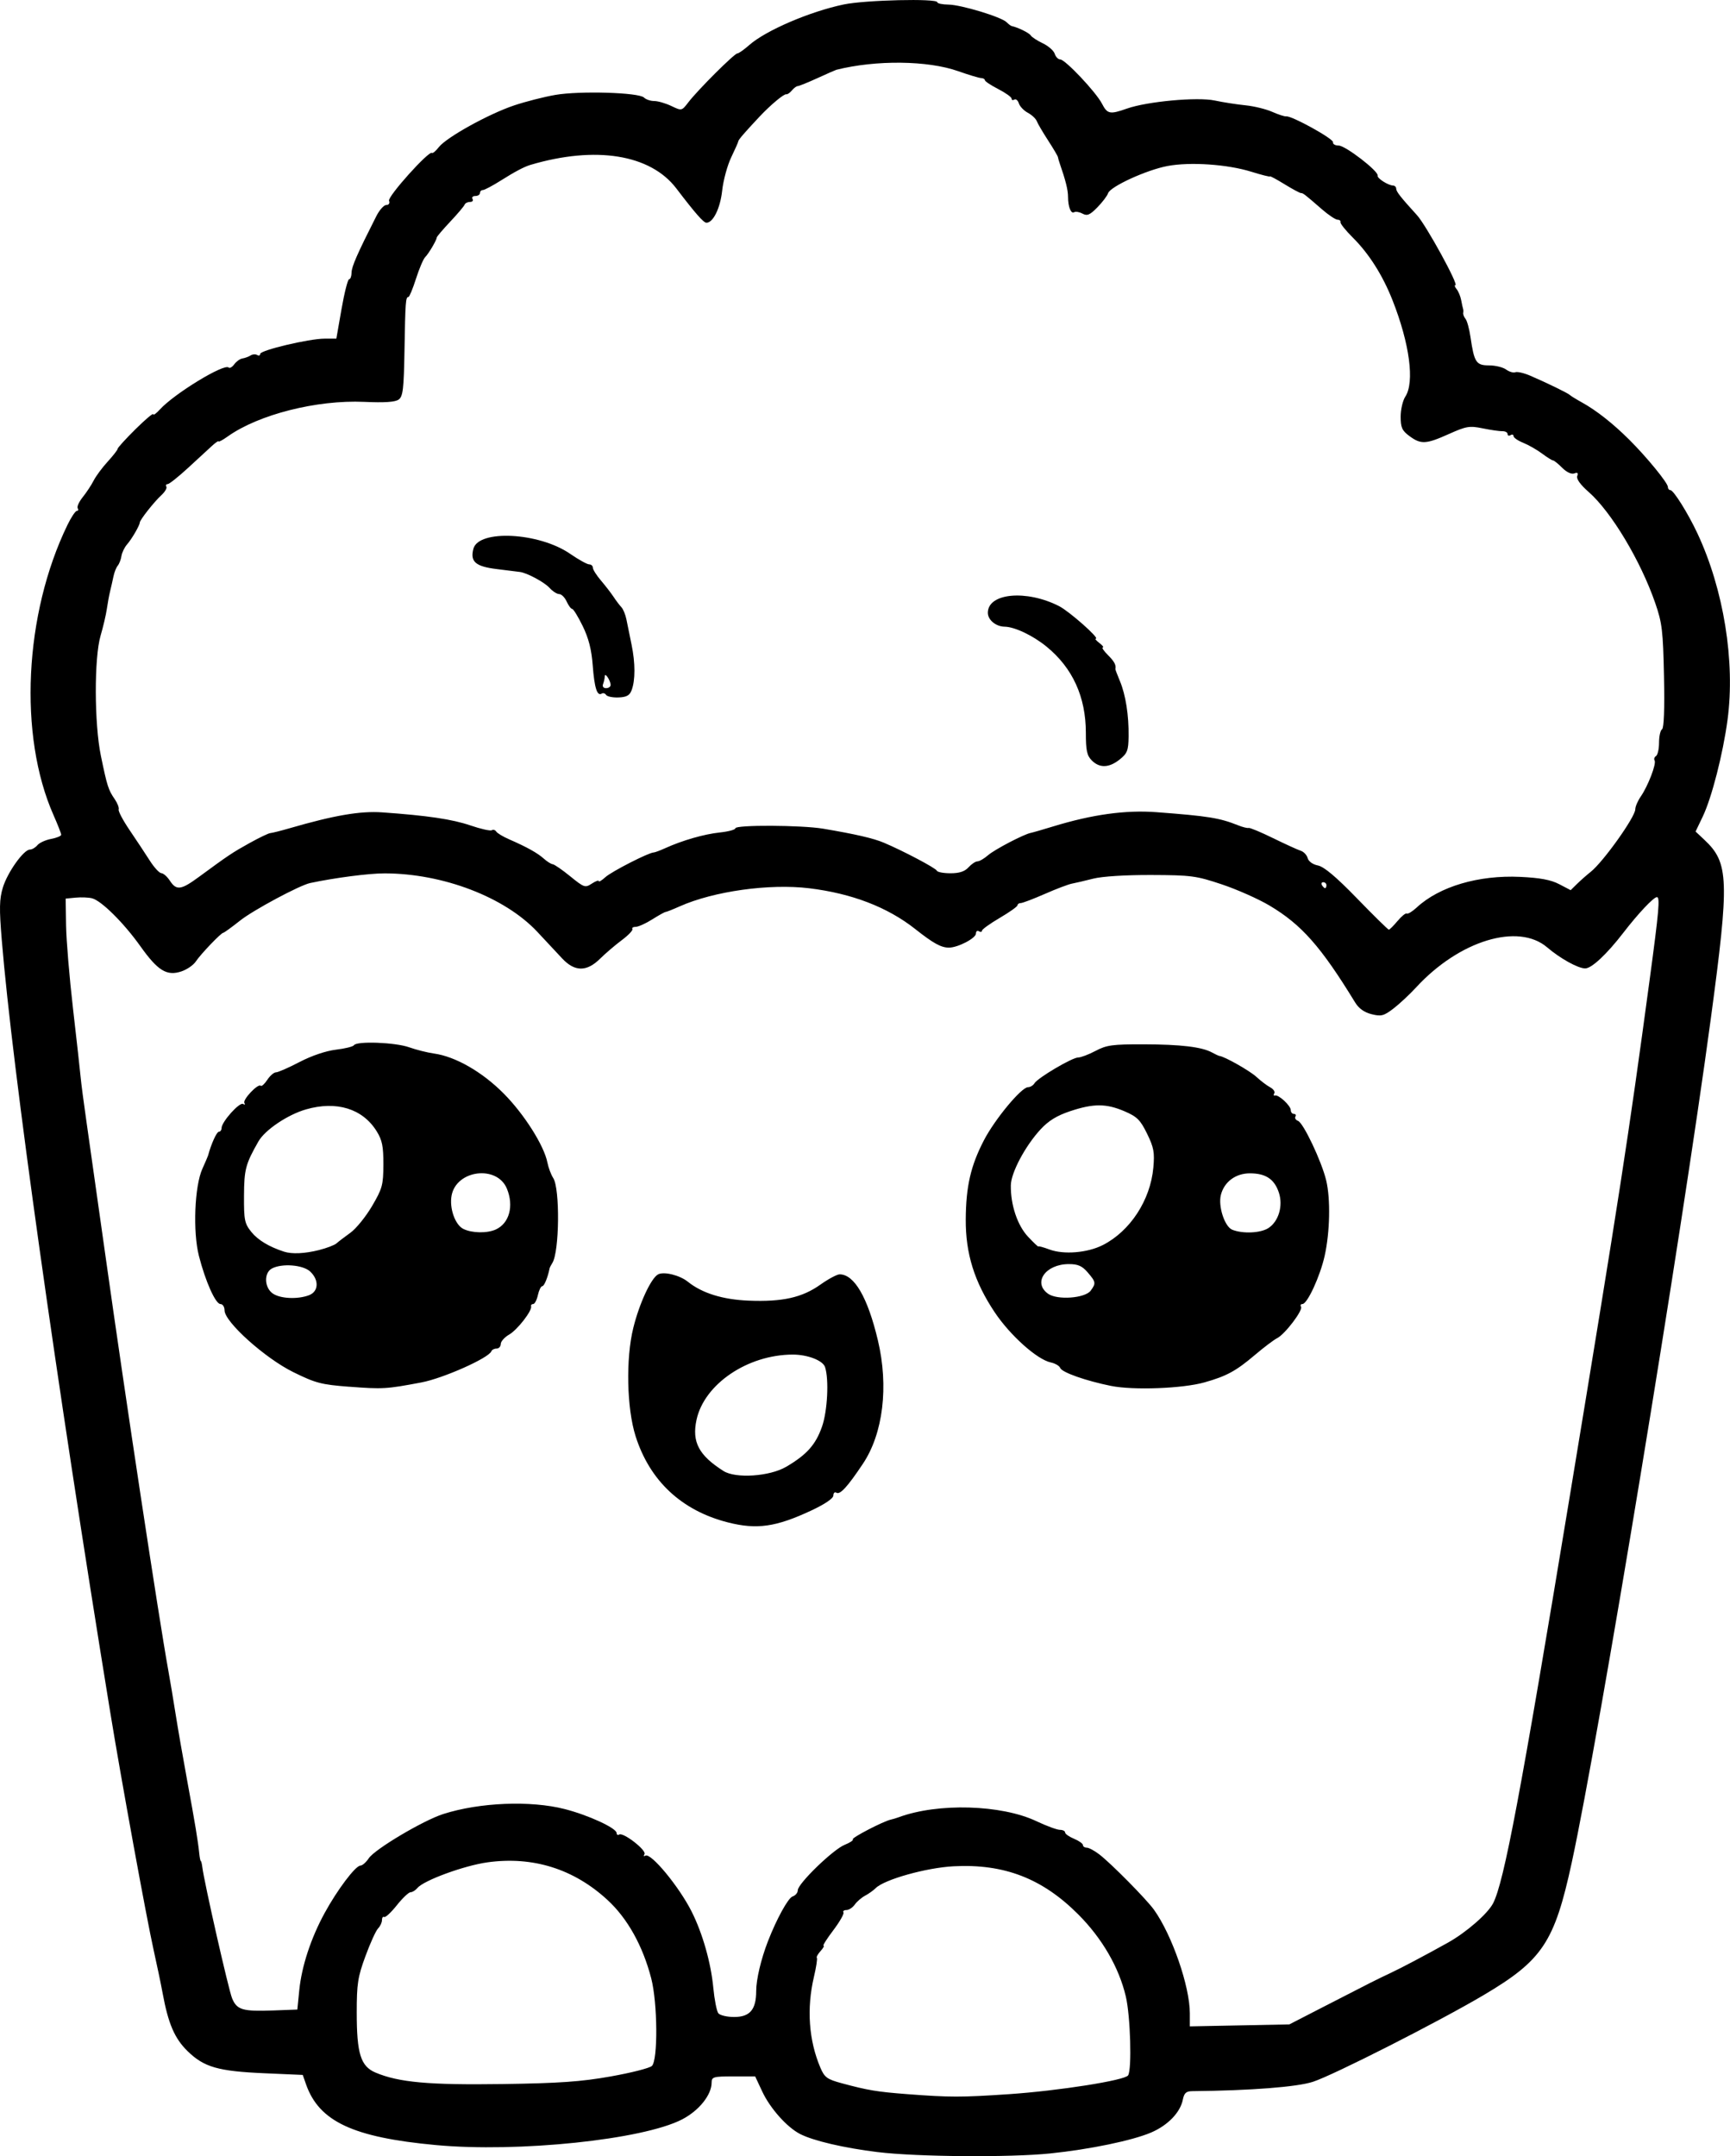 <?xml version="1.0" encoding="UTF-8" standalone="no"?>
<!-- Created with Inkscape (http://www.inkscape.org/) -->

<svg
   width="154.12mm"
   height="192.051mm"
   viewBox="0 0 154.12 192.051"
   version="1.1"
   id="svg5"
   xml:space="preserve"
   xmlns="http://www.w3.org/2000/svg"
   xmlns:svg="http://www.w3.org/2000/svg"><defs
     id="defs2" /><g
     id="layer1"
     transform="translate(-39.988,-51.297)"><path
       style="fill:#000000;stroke-width:0.265"
       d="m 118.201,242.987 c -3.025,-0.371 -5.764,-1.01 -6.947,-1.622 -1.165,-0.602 -2.66,-2.282 -3.358,-3.773 l -0.633,-1.351 h -1.939 c -1.783,0 -1.939,0.044 -1.939,0.547 0,1.101 -1.126,2.504 -2.635,3.285 -3.497,1.809 -14.601,2.964 -21.942,2.283 -7.378,-0.684 -10.403,-2.103 -11.561,-5.423 l -0.287,-0.823 -3.417,-0.149 c -4.122,-0.18 -5.372,-0.538 -6.834,-1.96 -1.163,-1.13 -1.732,-2.448 -2.232,-5.167 -0.147,-0.8 -0.507,-2.527 -0.8,-3.836 -0.635,-2.843 -2.896,-15.227 -3.864,-21.167 -4.842,-29.72 -8.727,-57.37 -9.666,-68.792 -0.233,-2.834 -0.216,-3.66 0.096,-4.689 0.41,-1.352 1.856,-3.381 2.409,-3.381 0.188,0 0.488,-0.175 0.666,-0.39 0.178,-0.214 0.728,-0.466 1.223,-0.559 0.495,-0.093 0.899,-0.26 0.899,-0.371 0,-0.111 -0.309,-0.901 -0.686,-1.754 -3.135,-7.089 -2.614,-17.9 1.246,-25.846 0.332,-0.684 0.706,-1.243 0.831,-1.243 0.125,0 0.16,-0.109 0.078,-0.242 -0.082,-0.133 0.122,-0.58 0.454,-0.992 0.332,-0.413 0.768,-1.074 0.969,-1.471 0.201,-0.396 0.763,-1.155 1.25,-1.687 0.487,-0.531 0.885,-1.044 0.885,-1.14 0,-0.095 0.714,-0.88 1.587,-1.744 0.873,-0.864 1.587,-1.467 1.587,-1.34 0,0.127 0.268,-0.064 0.595,-0.424 1.272,-1.402 5.733,-4.122 6.122,-3.733 0.092,0.092 0.318,-0.039 0.502,-0.291 0.184,-0.252 0.511,-0.485 0.725,-0.517 0.214,-0.032 0.538,-0.152 0.72,-0.265 0.182,-0.114 0.45,-0.133 0.595,-0.043 0.146,0.09 0.265,0.047 0.265,-0.095 0,-0.328 4.356,-1.361 5.741,-1.361 h 1.046 l 0.463,-2.646 c 0.255,-1.455 0.558,-2.646 0.674,-2.646 0.116,0 0.215,-0.268 0.219,-0.595 0.006,-0.529 0.506,-1.668 2.207,-5.027 0.276,-0.546 0.676,-0.992 0.889,-0.992 0.227,0 0.326,-0.157 0.241,-0.379 -0.142,-0.37 3.57,-4.503 3.82,-4.253 0.064,0.064 0.345,-0.173 0.623,-0.527 0.689,-0.875 4.435,-2.95 6.7,-3.709 1.019,-0.342 2.67,-0.763 3.67,-0.936 2.167,-0.375 7.447,-0.219 7.899,0.234 0.171,0.171 0.58,0.311 0.91,0.311 0.33,0 1.017,0.199 1.527,0.442 0.927,0.442 0.927,0.442 1.519,-0.331 0.842,-1.099 4.095,-4.344 4.36,-4.349 0.122,-0.002 0.602,-0.339 1.066,-0.749 1.473,-1.299 5.393,-2.982 8.416,-3.614 1.912,-0.399 8.334,-0.552 8.335,-0.198 5.3e-4,0.109 0.447,0.203 0.992,0.21 1.123,0.013 4.71,1.099 5.18,1.569 0.17,0.17 0.369,0.323 0.442,0.338 0.569,0.123 1.567,0.612 1.705,0.836 0.093,0.151 0.577,0.467 1.074,0.703 0.498,0.236 0.977,0.656 1.065,0.933 0.088,0.277 0.308,0.504 0.489,0.504 0.442,0 3.185,2.904 3.72,3.938 0.482,0.933 0.706,0.978 2.217,0.444 1.811,-0.639 6.28,-1.051 7.828,-0.722 0.741,0.158 1.973,0.35 2.738,0.427 0.765,0.077 1.837,0.339 2.381,0.581 0.545,0.242 1.109,0.425 1.255,0.405 0.49,-0.065 4.234,2.006 4.167,2.304 -0.036,0.162 0.19,0.295 0.502,0.295 0.601,0 3.577,2.294 3.469,2.673 -0.067,0.233 0.932,0.874 1.386,0.89 0.146,0.005 0.267,0.128 0.269,0.274 0.004,0.266 0.376,0.74 1.853,2.363 0.821,0.902 3.745,6.236 3.419,6.236 -0.1,0 -0.051,0.158 0.11,0.351 0.16,0.193 0.345,0.64 0.41,0.992 0.065,0.352 0.141,0.7 0.169,0.773 0.028,0.073 0.033,0.234 0.01,0.359 -0.022,0.124 0.071,0.363 0.208,0.529 0.137,0.167 0.336,0.898 0.442,1.626 0.328,2.247 0.503,2.514 1.651,2.514 0.558,0 1.24,0.165 1.517,0.367 0.276,0.202 0.648,0.312 0.826,0.243 0.178,-0.068 0.778,0.071 1.334,0.311 1.484,0.638 3.372,1.559 3.524,1.718 0.073,0.076 0.562,0.377 1.087,0.668 1.285,0.713 2.754,1.87 4.199,3.308 1.572,1.565 3.446,3.857 3.446,4.213 0,0.156 0.101,0.283 0.225,0.283 0.278,0 1.566,2.061 2.399,3.836 2.345,5 3.385,11.423 2.691,16.613 -0.407,3.042 -1.408,6.949 -2.209,8.624 l -0.64,1.336 0.784,0.736 c 2.188,2.053 2.241,3.554 0.571,15.95 -2.631,19.522 -9.933,63.823 -12.386,75.145 -1.539,7.102 -2.605,8.704 -7.862,11.813 -3.993,2.362 -13.34,7.109 -15.192,7.715 -1.415,0.463 -5.552,0.784 -10.749,0.834 -0.55,0.005 -0.726,0.164 -0.846,0.763 -0.227,1.135 -1.331,2.279 -2.813,2.917 -1.663,0.716 -5.477,1.507 -8.999,1.869 -3.599,0.369 -11.89,0.305 -15.355,-0.119 z m 11.642,-5.161 c 4.443,-0.301 10.363,-1.233 10.645,-1.677 0.345,-0.541 0.207,-5.28 -0.204,-7.025 -0.61,-2.587 -2.099,-5.161 -4.218,-7.292 -3.199,-3.218 -6.615,-4.541 -11.118,-4.307 -2.437,0.127 -6.179,1.176 -6.953,1.951 -0.2,0.2 -0.623,0.501 -0.939,0.669 -0.316,0.168 -0.73,0.524 -0.92,0.792 -0.19,0.268 -0.525,0.487 -0.743,0.487 -0.219,0 -0.338,0.097 -0.265,0.215 0.073,0.118 -0.335,0.832 -0.906,1.587 -0.571,0.755 -0.963,1.373 -0.87,1.373 0.093,0 -0.028,0.218 -0.269,0.484 -0.241,0.266 -0.388,0.535 -0.325,0.597 0.062,0.062 -0.055,0.826 -0.26,1.698 -0.664,2.822 -0.458,5.674 0.584,8.107 0.364,0.849 0.593,1.014 1.907,1.369 2.315,0.625 3.137,0.762 5.85,0.969 3.751,0.286 4.8,0.287 9.005,0.002 z m -35.454,-1.581 c 1.819,-0.322 3.472,-0.743 3.674,-0.935 0.548,-0.522 0.51,-5.603 -0.059,-7.799 -0.748,-2.889 -2.103,-5.324 -3.874,-6.964 -3.006,-2.783 -6.668,-3.935 -10.718,-3.372 -2.076,0.289 -5.673,1.606 -6.235,2.283 -0.173,0.209 -0.45,0.38 -0.615,0.38 -0.165,0 -0.716,0.523 -1.224,1.162 -0.509,0.639 -1.014,1.108 -1.123,1.043 -0.109,-0.065 -0.198,0.058 -0.198,0.275 0,0.216 -0.156,0.551 -0.347,0.743 -0.191,0.192 -0.697,1.302 -1.124,2.466 -0.685,1.864 -0.777,2.464 -0.777,5.027 0,3.671 0.352,4.792 1.683,5.351 2.073,0.871 4.746,1.112 11.282,1.018 5.082,-0.073 7.01,-0.208 9.657,-0.677 z m 63.368,-6.131 c 4.351,-2.24 4.932,-2.532 6.085,-3.071 0.945,-0.441 3.12,-1.591 5.123,-2.707 1.647,-0.918 3.558,-2.582 4.04,-3.517 0.973,-1.89 2.445,-9.701 6.816,-36.17 4.439,-26.884 5.219,-31.925 7.14,-46.17 0.816,-6.049 0.924,-7.276 0.638,-7.276 -0.296,0 -1.669,1.456 -2.994,3.175 -1.479,1.919 -2.823,3.175 -3.397,3.175 -0.636,0 -2.219,-0.877 -3.388,-1.875 -2.582,-2.206 -7.828,-0.607 -11.666,3.557 -0.591,0.641 -1.509,1.497 -2.04,1.902 -0.85,0.648 -1.08,0.707 -1.937,0.494 -0.644,-0.16 -1.137,-0.51 -1.458,-1.035 -3.054,-4.992 -4.782,-6.947 -7.64,-8.645 -0.984,-0.585 -2.894,-1.432 -4.244,-1.884 -2.283,-0.763 -2.724,-0.822 -6.292,-0.834 -2.286,-0.008 -4.371,0.123 -5.159,0.324 -0.728,0.185 -1.581,0.385 -1.895,0.443 -0.315,0.058 -1.406,0.472 -2.426,0.92 -1.019,0.447 -1.982,0.813 -2.139,0.813 -0.158,0 -0.288,0.089 -0.29,0.198 -0.002,0.109 -0.715,0.615 -1.584,1.124 -0.869,0.509 -1.581,1.022 -1.584,1.14 -0.002,0.118 -0.123,0.14 -0.269,0.051 -0.146,-0.09 -0.265,5e-5 -0.265,0.2 0,0.417 -1.608,1.255 -2.408,1.255 -0.699,0 -1.387,-0.379 -2.995,-1.65 -2.474,-1.955 -5.649,-3.176 -9.46,-3.638 -3.542,-0.429 -8.503,0.265 -11.527,1.613 -0.617,0.275 -1.185,0.5 -1.262,0.5 -0.077,0 -0.612,0.298 -1.188,0.661 -0.576,0.364 -1.236,0.661 -1.466,0.661 -0.23,0 -0.365,0.089 -0.301,0.198 0.064,0.109 -0.362,0.556 -0.947,0.992 -0.585,0.437 -1.456,1.181 -1.935,1.654 -1.195,1.179 -2.261,1.168 -3.381,-0.035 -0.458,-0.492 -1.449,-1.553 -2.201,-2.356 -2.9,-3.098 -8.408,-5.207 -13.613,-5.213 -1.397,-0.002 -4.429,0.392 -6.633,0.861 -0.934,0.199 -5.049,2.403 -6.226,3.335 -0.76,0.602 -1.439,1.094 -1.509,1.094 -0.193,0 -2.016,1.905 -2.455,2.566 -0.213,0.32 -0.79,0.715 -1.283,0.878 -1.299,0.429 -2.092,-0.059 -3.65,-2.247 -1.484,-2.084 -3.468,-4.051 -4.303,-4.267 -0.307,-0.079 -0.962,-0.106 -1.455,-0.059 l -0.896,0.086 0.036,2.381 c 0.02,1.31 0.298,4.643 0.617,7.408 0.319,2.765 0.624,5.503 0.677,6.085 0.053,0.582 0.287,2.368 0.519,3.969 0.232,1.601 1.008,7.078 1.724,12.171 1.734,12.334 4.734,32.114 5.571,36.732 0.162,0.895 0.454,2.64 0.649,3.879 0.195,1.238 0.661,3.919 1.037,5.956 0.706,3.828 0.957,5.345 1.073,6.482 0.037,0.364 0.098,0.661 0.136,0.661 0.037,0 0.097,0.238 0.133,0.529 0.166,1.355 2.342,10.944 2.655,11.698 0.43,1.035 0.934,1.182 3.696,1.08 l 2.116,-0.079 0.172,-1.72 c 0.213,-2.132 1.033,-4.63 2.257,-6.873 1.132,-2.075 2.744,-4.213 3.188,-4.228 0.179,-0.006 0.513,-0.298 0.743,-0.649 0.53,-0.809 4.851,-3.376 6.648,-3.949 3.241,-1.034 7.767,-1.217 10.81,-0.439 2.113,0.54 4.625,1.7 4.625,2.135 0,0.152 0.104,0.211 0.232,0.133 0.36,-0.223 2.461,1.41 2.251,1.749 -0.101,0.164 -0.065,0.224 0.08,0.134 0.478,-0.295 2.999,2.75 4.119,4.976 0.973,1.934 1.72,4.553 1.931,6.778 0.102,1.074 0.304,2.102 0.449,2.284 0.145,0.182 0.778,0.331 1.406,0.331 1.411,0 1.967,-0.657 1.967,-2.324 0,-1.015 0.432,-2.84 1.047,-4.423 0.775,-1.995 1.803,-3.863 2.195,-3.989 0.255,-0.082 0.463,-0.33 0.463,-0.553 0,-0.584 3.15,-3.637 4.176,-4.046 0.478,-0.191 0.804,-0.411 0.726,-0.489 -0.134,-0.134 2.726,-1.615 3.392,-1.758 0.168,-0.036 0.484,-0.131 0.702,-0.212 3.495,-1.289 9.132,-1.127 12.261,0.353 0.897,0.424 1.838,0.771 2.093,0.771 0.255,1.1e-4 0.463,0.105 0.463,0.233 0,0.128 0.357,0.38 0.794,0.561 0.437,0.181 0.794,0.433 0.794,0.561 0,0.128 0.153,0.232 0.339,0.232 0.187,0 0.689,0.268 1.115,0.595 1.064,0.816 4.219,4.012 4.886,4.947 1.606,2.256 3.185,6.822 3.185,9.214 v 1.163 l 4.432,-0.088 4.432,-0.088 z M 104.84,186.898 c -4.124,-1.048 -6.964,-3.698 -8.228,-7.677 -0.788,-2.482 -0.883,-6.9 -0.208,-9.639 0.54,-2.19 1.582,-4.439 2.211,-4.776 0.517,-0.277 1.925,0.071 2.652,0.655 1.271,1.02 3.106,1.591 5.418,1.684 3.004,0.122 4.765,-0.272 6.392,-1.429 0.707,-0.502 1.478,-0.914 1.713,-0.914 1.307,0 2.5,2.059 3.407,5.879 0.975,4.107 0.467,8.298 -1.335,10.993 -1.373,2.055 -2.036,2.779 -2.36,2.579 -0.15,-0.092 -0.272,0.019 -0.272,0.247 0,0.257 -0.744,0.764 -1.955,1.331 -3.156,1.478 -4.857,1.721 -7.437,1.066 z m 5.177,-4.949 c 1.844,-1.082 2.634,-1.966 3.202,-3.583 0.487,-1.387 0.63,-4.21 0.269,-5.305 -0.194,-0.588 -1.559,-1.115 -2.88,-1.112 -4.024,0.01 -7.888,2.633 -8.571,5.817 -0.422,1.97 0.205,3.157 2.406,4.554 1.082,0.687 4.113,0.484 5.574,-0.373 z m -38.911,-7.135 c -2.501,-0.191 -3,-0.322 -4.998,-1.307 -2.515,-1.24 -6.115,-4.473 -6.115,-5.493 0,-0.311 -0.164,-0.566 -0.364,-0.566 -0.438,0 -1.334,-2.001 -1.92,-4.288 -0.549,-2.142 -0.389,-6.212 0.304,-7.75 0.262,-0.582 0.493,-1.118 0.512,-1.191 0.273,-1.025 0.767,-2.117 0.959,-2.117 0.134,0 0.244,-0.151 0.244,-0.337 0,-0.541 1.603,-2.331 1.914,-2.139 0.156,0.097 0.21,0.056 0.12,-0.089 -0.179,-0.29 1.22,-1.765 1.454,-1.532 0.079,0.079 0.342,-0.157 0.583,-0.525 0.241,-0.368 0.59,-0.67 0.774,-0.67 0.184,0 1.132,-0.415 2.106,-0.923 1.071,-0.558 2.35,-0.991 3.238,-1.096 0.807,-0.095 1.531,-0.275 1.608,-0.4 0.236,-0.382 3.675,-0.253 4.905,0.184 0.637,0.226 1.634,0.477 2.216,0.558 1.919,0.266 4.312,1.64 6.232,3.58 1.821,1.839 3.583,4.626 3.878,6.133 0.089,0.455 0.322,1.075 0.518,1.378 0.611,0.946 0.553,6.569 -0.078,7.564 -0.122,0.193 -0.234,0.411 -0.248,0.483 -0.154,0.795 -0.479,1.587 -0.652,1.587 -0.118,0 -0.293,0.357 -0.389,0.794 -0.096,0.437 -0.284,0.794 -0.418,0.794 -0.134,0 -0.218,0.089 -0.186,0.198 0.111,0.385 -1.218,2.1 -1.956,2.523 -0.411,0.236 -0.747,0.613 -0.747,0.838 0,0.225 -0.169,0.409 -0.375,0.409 -0.206,0 -0.415,0.108 -0.463,0.24 -0.219,0.596 -4.293,2.41 -6.235,2.776 -3.132,0.591 -3.438,0.609 -6.421,0.381 z m -3.589,-8.153 c 0.861,-0.327 0.91,-1.358 0.1,-2.113 -0.641,-0.597 -2.515,-0.743 -3.407,-0.266 -0.723,0.387 -0.679,1.696 0.076,2.225 0.665,0.466 2.217,0.539 3.231,0.154 z m 0.892,-4.023 c 0.683,-0.172 1.383,-0.44 1.557,-0.595 0.173,-0.156 0.73,-0.581 1.237,-0.944 0.507,-0.364 1.374,-1.432 1.927,-2.374 0.92,-1.568 1.006,-1.881 1.012,-3.704 0.005,-1.626 -0.105,-2.171 -0.602,-2.97 -1.248,-2.007 -3.574,-2.724 -6.296,-1.94 -1.632,0.47 -3.651,1.829 -4.232,2.85 -1.148,2.016 -1.274,2.489 -1.286,4.841 -0.011,2.165 0.051,2.47 0.649,3.218 0.579,0.723 1.574,1.325 2.91,1.76 0.706,0.23 1.854,0.178 3.124,-0.141 z m 15.752,-1.834 c 1.203,-0.548 1.621,-2.097 0.983,-3.638 -0.878,-2.12 -4.497,-1.669 -4.925,0.614 -0.211,1.123 0.31,2.608 1.044,2.974 0.764,0.382 2.12,0.405 2.899,0.051 z m 54.81,13.937 c -2.269,-0.46 -4.382,-1.207 -4.534,-1.603 -0.072,-0.187 -0.45,-0.407 -0.841,-0.49 -1.213,-0.256 -3.612,-2.401 -4.991,-4.463 -1.813,-2.71 -2.6,-5.236 -2.581,-8.278 0.018,-2.935 0.44,-4.772 1.615,-7.039 0.979,-1.887 3.344,-4.735 3.932,-4.735 0.199,0 0.458,-0.156 0.574,-0.348 0.297,-0.489 3.364,-2.298 3.895,-2.298 0.241,0 0.94,-0.266 1.553,-0.59 0.977,-0.518 1.505,-0.589 4.289,-0.583 3.302,0.008 5.183,0.233 6.085,0.731 0.291,0.16 0.589,0.298 0.661,0.306 0.456,0.049 2.706,1.323 3.288,1.862 0.384,0.356 0.935,0.774 1.226,0.929 0.29,0.155 0.456,0.399 0.369,0.54 -0.088,0.142 -0.061,0.227 0.059,0.19 0.319,-0.1 1.409,0.909 1.409,1.304 0,0.186 0.126,0.338 0.28,0.338 0.154,0 0.214,0.107 0.134,0.237 -0.081,0.13 0.024,0.302 0.232,0.382 0.483,0.185 2.105,3.614 2.51,5.304 0.395,1.649 0.335,4.589 -0.136,6.713 -0.403,1.818 -1.547,4.297 -1.981,4.297 -0.152,0 -0.208,0.109 -0.126,0.242 0.193,0.312 -1.434,2.451 -2.129,2.799 -0.292,0.146 -1.18,0.817 -1.972,1.489 -1.692,1.436 -2.52,1.887 -4.487,2.445 -1.945,0.552 -6.347,0.72 -8.331,0.318 z m -1.812,-8.493 c 0.479,-0.655 0.459,-0.768 -0.276,-1.623 -0.493,-0.573 -0.864,-0.736 -1.674,-0.736 -2.074,0 -3.233,1.644 -1.859,2.637 0.819,0.592 3.307,0.411 3.81,-0.277 z m 1.081,-4.056 c 2.434,-1.242 4.233,-3.999 4.495,-6.89 0.124,-1.363 0.043,-1.799 -0.557,-3.027 -0.6,-1.226 -0.891,-1.516 -2.003,-1.994 -1.634,-0.703 -2.766,-0.706 -4.85,-0.012 -1.18,0.393 -1.925,0.85 -2.633,1.616 -1.369,1.48 -2.636,3.863 -2.652,4.986 -0.025,1.751 0.589,3.579 1.541,4.588 0.5,0.53 0.908,0.917 0.908,0.861 0,-0.056 0.446,0.065 0.992,0.268 1.277,0.476 3.394,0.3 4.759,-0.397 z m 14.75,-1.513 c 0.909,-0.595 1.317,-1.98 0.93,-3.153 -0.398,-1.205 -1.172,-1.721 -2.585,-1.721 -1.271,0 -2.291,0.761 -2.584,1.926 -0.254,1.012 0.34,2.826 1.015,3.098 0.935,0.376 2.533,0.302 3.223,-0.151 z m 11.501,-27.347 c 0.354,-0.428 0.724,-0.728 0.824,-0.666 0.1,0.061 0.499,-0.183 0.887,-0.542 2.011,-1.864 5.506,-2.898 9.213,-2.724 1.773,0.083 2.734,0.262 3.475,0.649 l 1.024,0.535 0.563,-0.554 c 0.31,-0.305 0.861,-0.791 1.225,-1.08 1.121,-0.893 3.969,-4.891 3.969,-5.573 0,-0.236 0.218,-0.745 0.485,-1.131 0.647,-0.936 1.412,-2.928 1.235,-3.215 -0.078,-0.126 -0.02,-0.304 0.127,-0.395 0.148,-0.091 0.269,-0.628 0.269,-1.193 0,-0.565 0.12,-1.102 0.268,-1.193 0.17,-0.105 0.233,-1.829 0.173,-4.712 -0.084,-4.063 -0.167,-4.757 -0.781,-6.531 -1.304,-3.77 -3.913,-8.121 -5.929,-9.889 -0.74,-0.649 -1.115,-1.17 -1.019,-1.419 0.106,-0.275 0.027,-0.345 -0.264,-0.234 -0.248,0.095 -0.679,-0.105 -1.073,-0.5 -0.362,-0.362 -0.731,-0.659 -0.82,-0.659 -0.089,0 -0.53,-0.275 -0.98,-0.612 -0.45,-0.336 -1.206,-0.768 -1.679,-0.958 -0.473,-0.191 -0.86,-0.458 -0.86,-0.595 0,-0.136 -0.119,-0.175 -0.265,-0.085 -0.146,0.09 -0.265,0.045 -0.265,-0.1 0,-0.145 -0.208,-0.258 -0.463,-0.252 -0.255,0.006 -1.045,-0.108 -1.756,-0.254 -1.171,-0.24 -1.454,-0.193 -3.001,0.501 -2.048,0.919 -2.5,0.943 -3.522,0.187 -0.659,-0.487 -0.783,-0.761 -0.783,-1.729 0,-0.633 0.187,-1.436 0.416,-1.785 0.841,-1.284 0.384,-4.723 -1.141,-8.585 -0.884,-2.238 -2.098,-4.151 -3.547,-5.591 -0.633,-0.629 -1.122,-1.241 -1.085,-1.36 0.036,-0.119 -0.083,-0.219 -0.265,-0.222 -0.182,-0.003 -0.807,-0.42 -1.389,-0.926 -1.558,-1.354 -1.68,-1.449 -1.878,-1.449 -0.099,0 -0.759,-0.356 -1.466,-0.791 -0.707,-0.435 -1.286,-0.745 -1.286,-0.689 0,0.056 -0.744,-0.131 -1.654,-0.415 -2.125,-0.664 -5.452,-0.893 -7.474,-0.513 -1.872,0.351 -5.108,1.834 -5.297,2.427 -0.073,0.229 -0.5,0.792 -0.95,1.252 -0.669,0.684 -0.91,0.787 -1.326,0.564 -0.279,-0.15 -0.612,-0.208 -0.739,-0.129 -0.29,0.179 -0.551,-0.475 -0.551,-1.378 0,-0.597 -0.217,-1.465 -0.742,-2.974 -0.076,-0.218 -0.149,-0.471 -0.161,-0.562 -0.013,-0.091 -0.407,-0.757 -0.876,-1.481 -0.469,-0.724 -0.922,-1.496 -1.006,-1.716 -0.084,-0.22 -0.443,-0.555 -0.796,-0.744 -0.354,-0.189 -0.713,-0.565 -0.799,-0.835 -0.086,-0.27 -0.266,-0.422 -0.401,-0.339 -0.135,0.083 -0.246,0.044 -0.246,-0.087 0,-0.131 -0.536,-0.514 -1.191,-0.851 -0.655,-0.337 -1.191,-0.693 -1.191,-0.791 0,-0.098 -0.149,-0.183 -0.331,-0.188 -0.182,-0.005 -1.105,-0.282 -2.051,-0.616 -2.706,-0.956 -7.32,-1.007 -10.848,-0.121 -0.073,0.018 -0.832,0.352 -1.687,0.743 -0.855,0.39 -1.644,0.709 -1.754,0.709 -0.11,0 -0.344,0.175 -0.522,0.388 -0.177,0.214 -0.4,0.367 -0.495,0.341 -0.204,-0.056 -1.407,0.949 -2.389,1.995 -1.307,1.392 -1.885,2.062 -1.885,2.184 0,0.067 -0.283,0.708 -0.629,1.425 -0.346,0.717 -0.711,2.056 -0.811,2.975 -0.172,1.574 -0.803,2.863 -1.402,2.863 -0.256,0 -0.989,-0.835 -2.683,-3.057 -2.31,-3.03 -7.183,-3.815 -12.996,-2.096 -0.545,0.161 -1.391,0.607 -2.585,1.361 -0.767,0.485 -1.511,0.881 -1.654,0.881 -0.143,0 -0.259,0.119 -0.259,0.265 0,0.146 -0.186,0.265 -0.412,0.265 -0.227,0 -0.339,0.119 -0.249,0.265 0.09,0.146 -0.012,0.265 -0.227,0.265 -0.215,0 -0.43,0.11 -0.479,0.244 -0.049,0.134 -0.624,0.814 -1.279,1.51 -0.655,0.696 -1.195,1.33 -1.2,1.409 -0.016,0.246 -0.721,1.44 -1.035,1.754 -0.164,0.164 -0.533,1.03 -0.818,1.924 -0.286,0.894 -0.589,1.625 -0.674,1.625 -0.244,0 -0.275,0.416 -0.349,4.734 -0.06,3.461 -0.137,4.122 -0.516,4.399 -0.311,0.227 -1.242,0.29 -3.069,0.208 -4.223,-0.19 -9.415,1.124 -12.161,3.079 -0.449,0.32 -0.816,0.518 -0.816,0.44 0,-0.077 -0.268,0.106 -0.595,0.407 -0.327,0.301 -1.293,1.19 -2.146,1.975 -0.853,0.785 -1.664,1.427 -1.802,1.427 -0.138,0 -0.188,0.101 -0.111,0.225 0.076,0.124 -0.125,0.466 -0.447,0.762 -0.641,0.587 -1.904,2.188 -1.919,2.432 -0.017,0.273 -0.709,1.463 -1.135,1.95 -0.228,0.261 -0.453,0.728 -0.5,1.038 -0.047,0.31 -0.196,0.695 -0.33,0.856 -0.134,0.161 -0.304,0.588 -0.378,0.947 -0.074,0.359 -0.208,0.951 -0.298,1.315 -0.09,0.364 -0.222,1.078 -0.294,1.587 -0.072,0.509 -0.322,1.581 -0.557,2.381 -0.581,1.981 -0.566,7.843 0.028,10.716 0.555,2.685 0.665,3.03 1.222,3.836 0.251,0.364 0.414,0.782 0.361,0.93 -0.053,0.148 0.389,0.981 0.981,1.852 0.592,0.871 1.396,2.086 1.787,2.7 0.391,0.614 0.857,1.12 1.035,1.124 0.179,0.005 0.52,0.306 0.758,0.67 0.583,0.889 0.989,0.837 2.579,-0.331 2.669,-1.959 2.974,-2.163 4.521,-3.023 0.862,-0.479 1.696,-0.878 1.852,-0.887 0.156,-0.009 0.939,-0.206 1.739,-0.438 3.955,-1.147 6.276,-1.544 8.226,-1.407 4.026,0.283 6.241,0.611 7.861,1.165 0.917,0.313 1.772,0.505 1.9,0.425 0.128,-0.079 0.306,-0.026 0.395,0.118 0.089,0.144 0.603,0.454 1.143,0.689 1.588,0.692 2.533,1.219 3.098,1.725 0.291,0.261 0.648,0.485 0.794,0.498 0.146,0.013 0.848,0.498 1.562,1.078 1.233,1.003 1.328,1.035 1.918,0.648 0.342,-0.224 0.621,-0.324 0.621,-0.222 0,0.101 0.268,-0.059 0.595,-0.357 0.549,-0.5 3.869,-2.196 4.297,-2.196 0.103,0 0.562,-0.171 1.021,-0.379 1.531,-0.696 3.466,-1.253 4.869,-1.401 0.764,-0.081 1.389,-0.249 1.389,-0.374 0,-0.315 5.902,-0.287 7.823,0.037 2.871,0.484 4.471,0.853 5.406,1.249 1.732,0.733 4.63,2.263 4.718,2.492 0.049,0.125 0.596,0.228 1.216,0.228 0.792,0 1.27,-0.158 1.606,-0.529 0.263,-0.291 0.621,-0.529 0.794,-0.529 0.173,0 0.601,-0.248 0.951,-0.552 0.591,-0.514 3.213,-1.881 3.811,-1.988 0.146,-0.026 1.038,-0.284 1.984,-0.573 3.49,-1.068 6.455,-1.476 9.209,-1.269 4.611,0.347 5.624,0.511 7.271,1.171 0.405,0.162 0.824,0.267 0.931,0.232 0.107,-0.035 1.085,0.373 2.174,0.906 1.089,0.533 2.199,1.04 2.468,1.126 0.268,0.086 0.547,0.381 0.619,0.656 0.077,0.294 0.455,0.564 0.918,0.657 0.544,0.109 1.62,1.015 3.482,2.934 1.482,1.527 2.756,2.779 2.83,2.781 0.074,0.002 0.424,-0.346 0.778,-0.774 z m -27.239,-14.303 c -0.433,-0.433 -0.529,-0.882 -0.529,-2.466 0,-3.195 -1.182,-5.781 -3.507,-7.676 -1.215,-0.99 -2.836,-1.759 -3.735,-1.772 -0.774,-0.012 -1.489,-0.605 -1.489,-1.237 0,-1.761 3.432,-2.081 6.35,-0.592 0.909,0.464 3.655,2.895 3.27,2.895 -0.108,0 0.035,0.175 0.317,0.388 0.282,0.214 0.419,0.392 0.303,0.397 -0.116,0.005 0.093,0.311 0.463,0.682 0.572,0.572 0.737,0.883 0.659,1.245 -0.008,0.036 0.174,0.515 0.403,1.065 0.514,1.231 0.799,3.044 0.774,4.932 -0.017,1.254 -0.115,1.51 -0.789,2.049 -0.946,0.757 -1.793,0.788 -2.49,0.09 z m -43.267,-5.834 c -0.088,-0.143 -0.264,-0.197 -0.389,-0.12 -0.411,0.254 -0.652,-0.498 -0.804,-2.514 -0.107,-1.412 -0.365,-2.423 -0.895,-3.506 -0.409,-0.837 -0.83,-1.521 -0.935,-1.521 -0.105,0 -0.327,-0.298 -0.492,-0.661 -0.166,-0.364 -0.464,-0.661 -0.663,-0.661 -0.199,0 -0.586,-0.248 -0.86,-0.551 -0.454,-0.502 -1.977,-1.324 -2.626,-1.418 -0.146,-0.021 -1.078,-0.137 -2.071,-0.258 -1.898,-0.231 -2.39,-0.657 -2.09,-1.806 0.456,-1.742 5.844,-1.465 8.614,0.442 0.755,0.52 1.52,0.945 1.701,0.945 0.181,0 0.328,0.133 0.328,0.296 0,0.163 0.327,0.68 0.728,1.149 0.4,0.469 0.906,1.125 1.124,1.456 0.218,0.332 0.528,0.742 0.689,0.91 0.161,0.169 0.363,0.66 0.45,1.092 0.087,0.432 0.292,1.44 0.457,2.24 0.34,1.651 0.341,3.183 0.004,4.07 -0.175,0.462 -0.452,0.613 -1.169,0.64 -0.516,0.019 -1.011,-0.082 -1.1,-0.225 z m 0.401,-0.891 c -0.006,-0.4 -0.516,-1.156 -0.521,-0.771 -0.002,0.17 -0.069,0.478 -0.148,0.684 -0.086,0.223 0.021,0.374 0.265,0.374 0.225,0 0.406,-0.129 0.404,-0.287 z m 63.769,17.837 c 0,-0.146 -0.126,-0.265 -0.28,-0.265 -0.154,0 -0.207,0.119 -0.117,0.265 0.09,0.146 0.216,0.265 0.28,0.265 0.064,0 0.117,-0.119 0.117,-0.265 z"
       id="path3255" /></g></svg>
